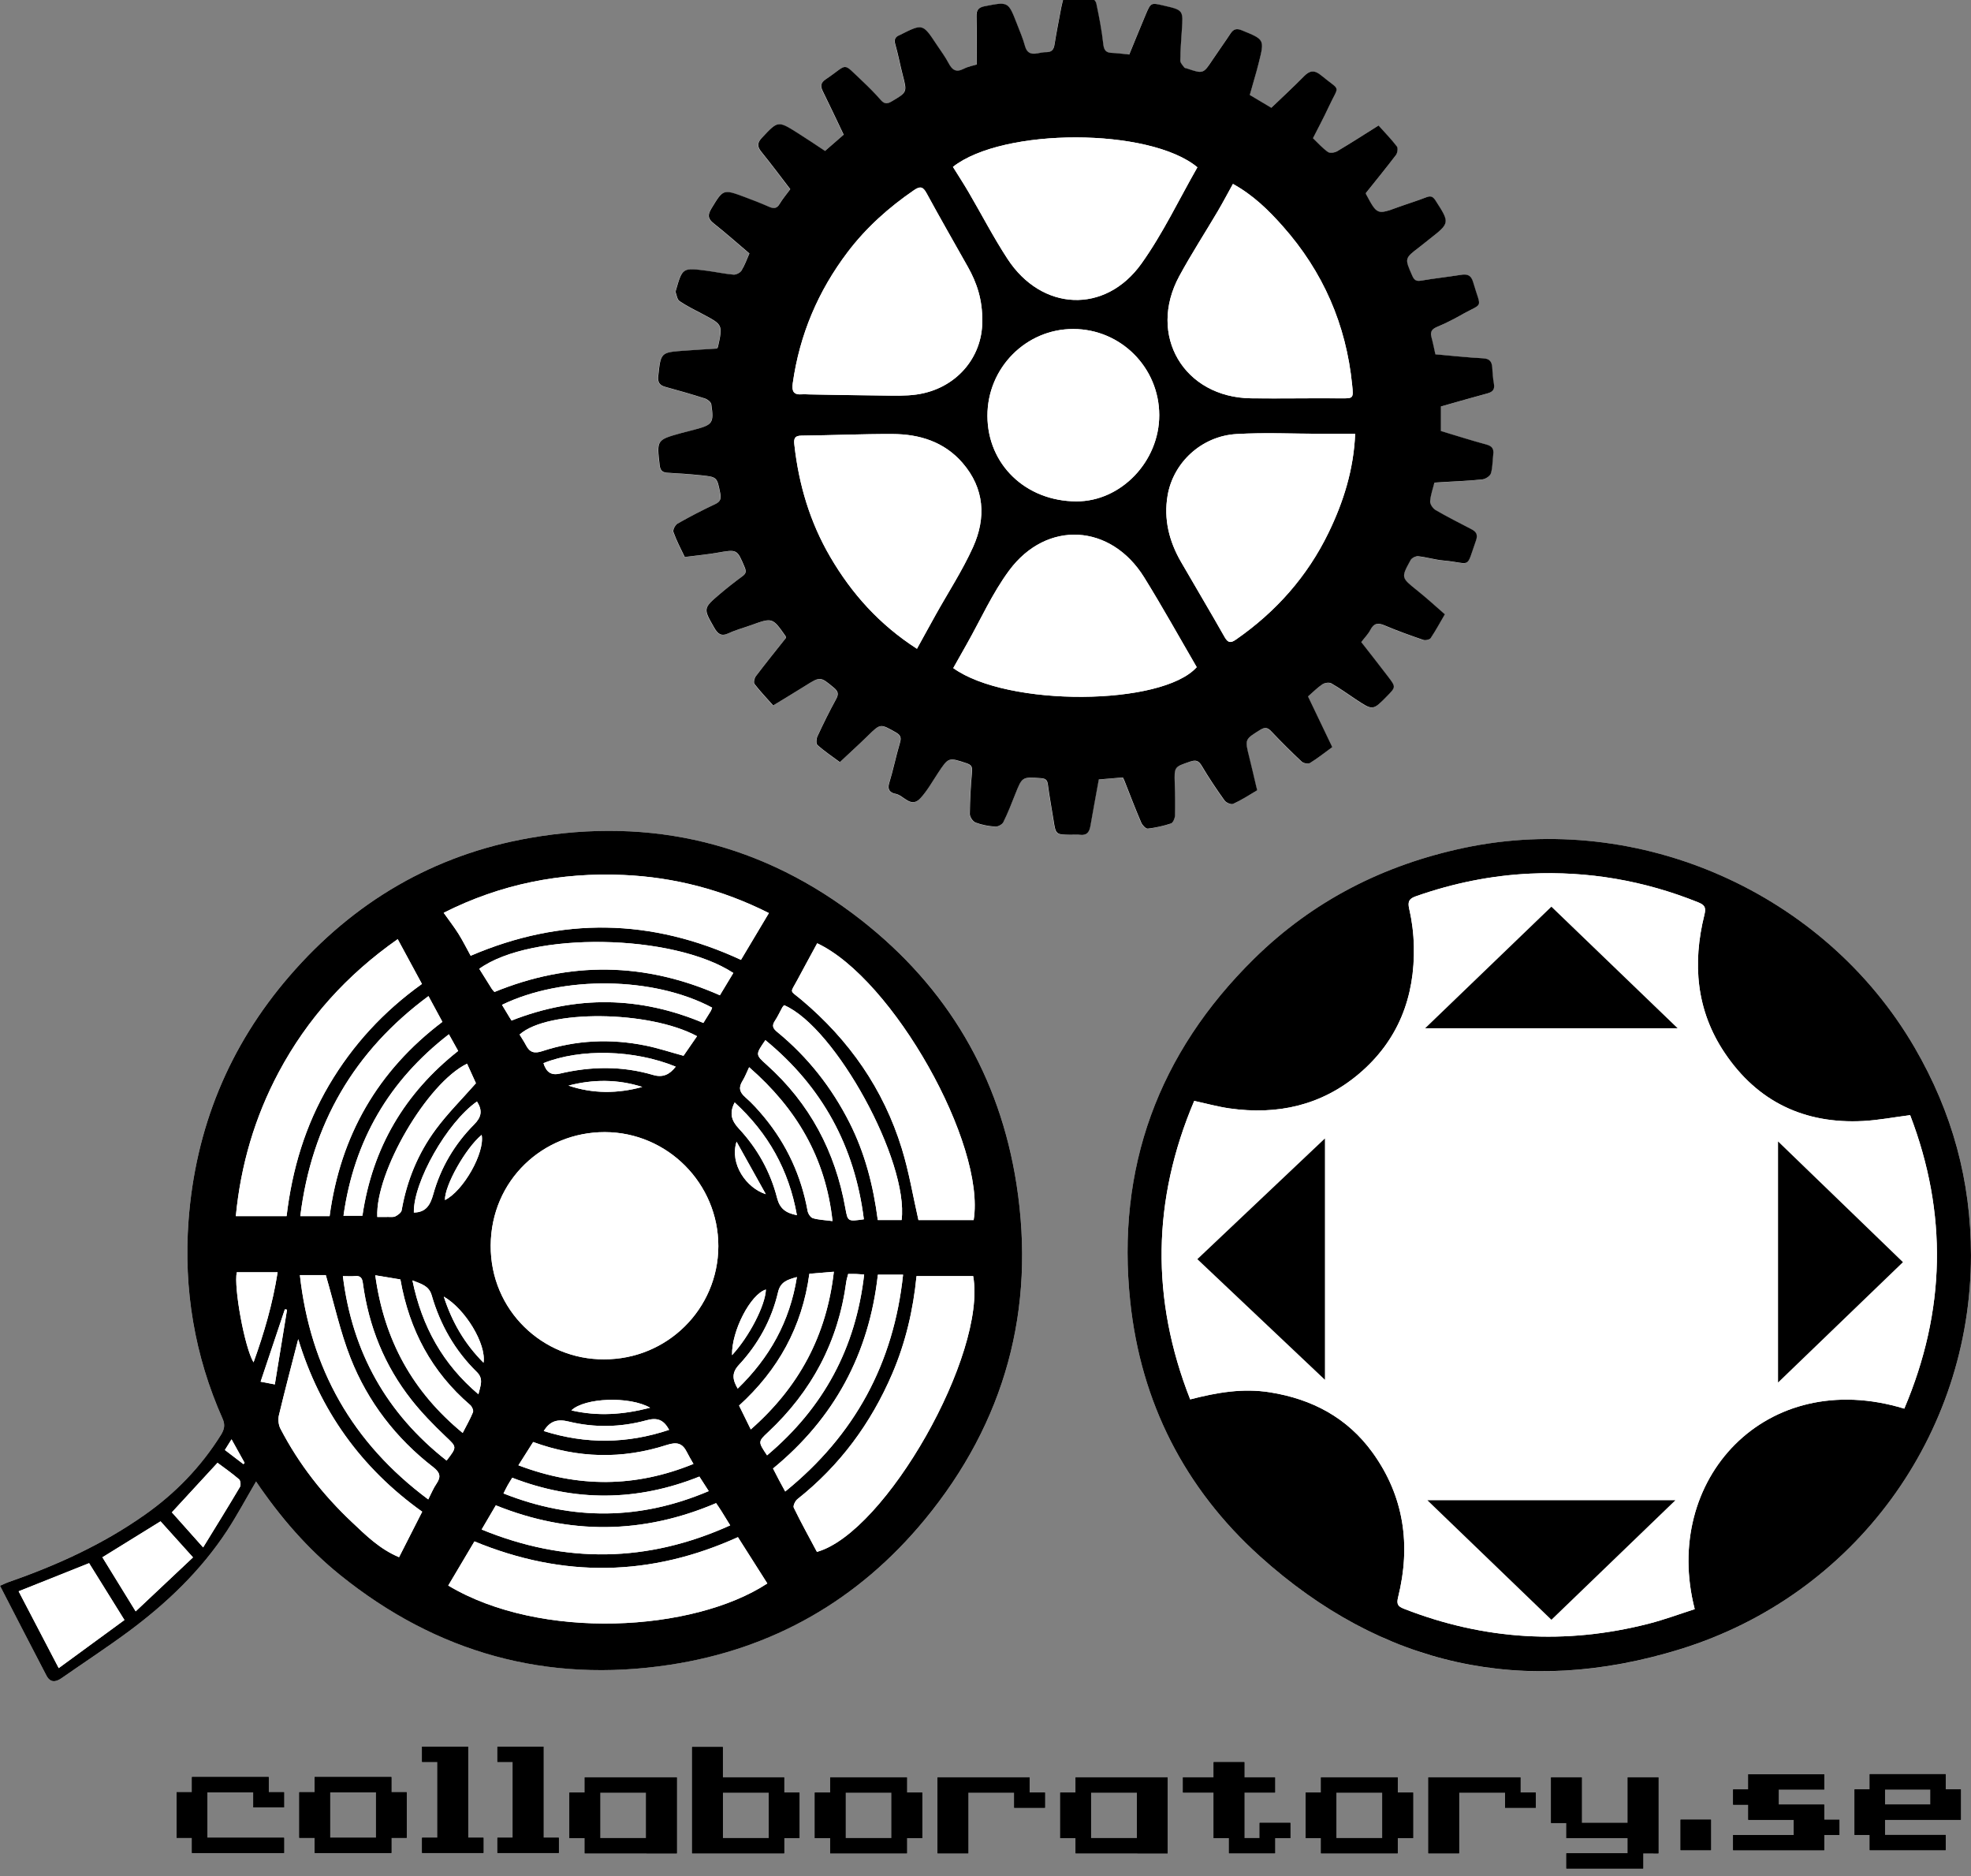 <?xml version="1.0" encoding="utf-8"?>
<!-- Generator: Adobe Illustrator 16.0.0, SVG Export Plug-In . SVG Version: 6.00 Build 0)  -->
<!DOCTYPE svg PUBLIC "-//W3C//DTD SVG 1.1//EN" "http://www.w3.org/Graphics/SVG/1.1/DTD/svg11.dtd">
<svg version="1.1" id="Layer_1" xmlns="http://www.w3.org/2000/svg" xmlns:xlink="http://www.w3.org/1999/xlink" x="0px" y="0px"
	 width="101.1px" height="96.215px" viewBox="0 0 101.1 96.215" enable-background="new 0 0 101.1 96.215" xml:space="preserve">
<rect x="0" y="0" width="101.1" height="96.215" fill="#808080" stroke="none"/>
<g>
	<g>
		<path fill="#FFFFFF" d="M13.135,75.975c1.225,1.81,2.62,3.434,4.312,4.795c4.966,3.998,10.604,5.562,16.902,4.606
			c5.296-0.806,9.686-3.326,13.079-7.438c4.13-5.004,5.708-10.804,4.712-17.211c-0.86-5.533-3.543-10.084-7.962-13.542
			c-5.025-3.935-10.747-5.306-17.005-4.212c-4.931,0.863-9.039,3.279-12.319,7.074c-3.123,3.61-4.834,7.82-5.184,12.562
			c-0.259,3.516,0.308,6.918,1.75,10.151c0.145,0.322,0.081,0.558-0.088,0.826c-1.022,1.64-2.34,3-3.916,4.106
			c-2.137,1.5-4.486,2.574-6.944,3.429C0.315,81.175,0.167,81.251,0,81.323c0.81,1.565,1.59,3.084,2.376,4.598
			c0.193,0.375,0.471,0.354,0.778,0.142c1.137-0.789,2.295-1.549,3.406-2.371c1.974-1.459,3.738-3.135,5.09-5.203
			C12.174,77.688,12.626,76.839,13.135,75.975z M70.061,9.899c0.507-0.637,1.032-1.281,1.534-1.945
			c0.077-0.104,0.112-0.349,0.046-0.436c-0.282-0.37-0.611-0.705-0.941-1.074c-0.733,0.459-1.42,0.902-2.121,1.318
			c-0.128,0.075-0.372,0.112-0.475,0.04c-0.276-0.197-0.508-0.46-0.767-0.706c0.28-0.557,0.562-1.081,0.812-1.618
			c0.542-1.165,0.638-0.756-0.394-1.606c-0.326-0.271-0.573-0.268-0.875,0.04C66.334,4.471,65.759,5,65.201,5.536
			c-0.386-0.229-0.733-0.437-1.104-0.656c0.082-0.287,0.159-0.556,0.234-0.824c0.075-0.272,0.152-0.543,0.223-0.816
			c0.305-1.21,0.3-1.2-0.865-1.677c-0.278-0.114-0.434-0.06-0.587,0.174c-0.294,0.447-0.607,0.879-0.904,1.325
			c-0.491,0.739-0.487,0.741-1.331,0.456c-0.046-0.015-0.108-0.017-0.131-0.048c-0.078-0.111-0.204-0.232-0.203-0.348
			c0.005-0.519,0.042-1.038,0.077-1.556c0.072-1.04,0.075-1.04-0.939-1.274c-0.648-0.15-0.652-0.152-0.919,0.481
			c-0.284,0.677-0.561,1.357-0.837,2.031c-0.329-0.032-0.608-0.072-0.892-0.083c-0.308-0.011-0.406-0.136-0.441-0.456
			c-0.076-0.7-0.216-1.395-0.358-2.086c-0.023-0.121-0.188-0.293-0.302-0.302c-0.451-0.034-0.907-0.014-1.368-0.014
			c-0.05,0.203-0.097,0.369-0.128,0.537c-0.119,0.63-0.244,1.26-0.345,1.894c-0.042,0.263-0.146,0.392-0.421,0.389
			c-0.156-0.001-0.312,0.036-0.468,0.063c-0.319,0.058-0.527-0.018-0.625-0.375c-0.105-0.392-0.269-0.769-0.417-1.149
			c-0.446-1.145-0.445-1.128-1.65-0.895c-0.348,0.067-0.429,0.211-0.42,0.532c0.02,0.8,0.006,1.6,0.006,2.459
			C49.91,3.374,49.643,3.42,49.412,3.54c-0.387,0.198-0.583,0.055-0.764-0.29c-0.175-0.333-0.404-0.637-0.612-0.951
			c-0.719-1.084-0.719-1.084-1.863-0.509c-0.014,0.007-0.027,0.015-0.042,0.021c-0.229,0.09-0.29,0.225-0.216,0.479
			c0.148,0.511,0.243,1.039,0.377,1.555c0.234,0.904,0.233,0.891-0.586,1.375c-0.246,0.145-0.376,0.103-0.552-0.097
			c-0.289-0.331-0.601-0.646-0.922-0.947c-1.089-1.019-0.693-0.897-1.883-0.103c-0.276,0.186-0.283,0.356-0.149,0.624
			c0.362,0.729,0.708,1.468,1.066,2.219c-0.32,0.275-0.638,0.551-0.959,0.831c-0.48-0.315-0.937-0.623-1.399-0.917
			c-1.021-0.644-1.015-0.633-1.833,0.236c-0.242,0.257-0.259,0.448-0.034,0.724c0.513,0.63,0.996,1.283,1.484,1.918
			c-0.198,0.271-0.396,0.5-0.546,0.755c-0.146,0.243-0.305,0.254-0.541,0.149c-0.416-0.183-0.84-0.35-1.267-0.507
			c-1.102-0.407-1.089-0.395-1.698,0.609c-0.194,0.32-0.176,0.51,0.122,0.745c0.625,0.495,1.222,1.025,1.835,1.545
			c-0.141,0.314-0.243,0.616-0.407,0.878c-0.071,0.115-0.275,0.221-0.411,0.209c-0.467-0.04-0.929-0.143-1.396-0.203
			c-1.225-0.156-1.226-0.151-1.564,1.029c-0.004,0.015-0.021,0.033-0.018,0.043c0.065,0.167,0.086,0.404,0.208,0.487
			c0.376,0.254,0.79,0.455,1.193,0.668c1.03,0.545,1.031,0.543,0.78,1.688c-0.006,0.027-0.034,0.049-0.059,0.08
			c-0.559,0.036-1.122,0.067-1.687,0.109c-1.196,0.089-1.188,0.092-1.316,1.305c-0.031,0.304,0.061,0.466,0.356,0.547
			c0.682,0.186,1.361,0.379,2.034,0.595c0.133,0.042,0.313,0.184,0.331,0.301c0.142,0.96,0.068,1.055-0.863,1.3
			c-0.227,0.06-0.455,0.114-0.683,0.177c-1.265,0.352-1.253,0.351-1.102,1.649c0.033,0.289,0.155,0.371,0.416,0.385
			c0.563,0.031,1.129,0.07,1.69,0.127c0.846,0.085,0.837,0.095,1.003,0.936c0.054,0.265,0.008,0.42-0.266,0.548
			c-0.654,0.306-1.297,0.642-1.926,0.998c-0.12,0.068-0.251,0.319-0.212,0.427c0.155,0.438,0.375,0.854,0.576,1.275
			c0.009,0.016,0.09-0.001,0.137-0.007c0.515-0.066,1.03-0.115,1.541-0.204c1.023-0.179,1.012-0.183,1.406,0.759
			c0.098,0.231,0.043,0.329-0.137,0.461c-0.394,0.288-0.776,0.589-1.147,0.905c-0.859,0.734-0.847,0.734-0.283,1.719
			c0.183,0.318,0.357,0.466,0.738,0.287c0.366-0.173,0.769-0.275,1.15-0.414c1.101-0.397,1.101-0.398,1.774,0.563
			c0.016,0.021,0.01,0.058,0.015,0.093c-0.516,0.65-1.039,1.298-1.542,1.962c-0.075,0.099-0.126,0.324-0.069,0.398
			c0.293,0.379,0.626,0.728,0.957,1.1c0.581-0.354,1.106-0.667,1.623-0.992c0.803-0.505,0.791-0.499,1.496,0.086
			c0.229,0.19,0.246,0.337,0.105,0.593c-0.339,0.62-0.652,1.256-0.953,1.897c-0.06,0.127-0.073,0.381,0.003,0.448
			c0.357,0.313,0.755,0.582,1.147,0.875c0.511-0.479,0.978-0.902,1.427-1.342c0.66-0.646,0.646-0.636,1.443-0.185
			c0.269,0.151,0.289,0.287,0.206,0.562c-0.203,0.676-0.338,1.371-0.546,2.045c-0.107,0.352,0.068,0.496,0.326,0.543
			c0.429,0.08,0.787,0.765,1.277,0.228c0.347-0.379,0.604-0.841,0.89-1.272c0.552-0.836,0.546-0.828,1.479-0.52
			c0.24,0.08,0.303,0.178,0.278,0.436c-0.065,0.72-0.107,1.443-0.114,2.166c-0.002,0.15,0.157,0.385,0.298,0.438
			c0.316,0.121,0.667,0.185,1.008,0.208c0.136,0.011,0.354-0.105,0.412-0.225c0.229-0.463,0.418-0.946,0.607-1.426
			c0.361-0.91,0.356-0.904,1.323-0.832c0.229,0.017,0.327,0.08,0.356,0.323c0.078,0.606,0.194,1.207,0.288,1.812
			c0.115,0.752,0.112,0.754,0.852,0.767c0.173,0.004,0.348-0.015,0.519,0.005c0.349,0.039,0.471-0.148,0.522-0.451
			c0.135-0.787,0.281-1.572,0.431-2.39c0.412-0.035,0.814-0.069,1.232-0.104c0.032,0.065,0.062,0.119,0.086,0.174
			c0.284,0.716,0.56,1.436,0.861,2.144c0.057,0.131,0.231,0.315,0.334,0.306c0.401-0.047,0.807-0.136,1.19-0.264
			c0.104-0.035,0.2-0.263,0.205-0.404c0.019-0.551,0.005-1.103-0.013-1.652c-0.025-0.854-0.025-0.84,0.789-1.117
			c0.294-0.1,0.438-0.053,0.599,0.219c0.359,0.607,0.755,1.196,1.165,1.771c0.081,0.113,0.339,0.225,0.441,0.178
			c0.424-0.195,0.82-0.449,1.223-0.691c0.021-0.012-0.017-0.117-0.03-0.179c-0.122-0.519-0.24-1.037-0.371-1.553
			c-0.225-0.896-0.218-0.882,0.563-1.371c0.265-0.166,0.396-0.114,0.591,0.091c0.498,0.525,1.012,1.038,1.54,1.533
			c0.091,0.085,0.33,0.133,0.425,0.074c0.387-0.235,0.741-0.521,1.146-0.814c-0.423-0.883-0.833-1.738-1.244-2.599
			c0.257-0.222,0.479-0.451,0.738-0.623c0.116-0.078,0.348-0.111,0.459-0.047c0.437,0.249,0.843,0.546,1.263,0.824
			c0.866,0.572,0.866,0.571,1.588-0.164c0.459-0.469,0.466-0.474,0.064-1c-0.453-0.598-0.92-1.186-1.382-1.778
			c0.176-0.23,0.356-0.415,0.472-0.634c0.18-0.344,0.392-0.364,0.728-0.222c0.648,0.274,1.313,0.513,1.98,0.742
			c0.106,0.037,0.323-0.008,0.379-0.089c0.261-0.385,0.48-0.797,0.729-1.223c-0.498-0.431-0.948-0.846-1.427-1.228
			c-0.813-0.652-0.829-0.648-0.33-1.552c0.061-0.108,0.263-0.21,0.386-0.197c0.438,0.047,0.862,0.178,1.298,0.218
			c1.468,0.132,1.134,0.491,1.669-1.022c0.113-0.325,0.001-0.461-0.252-0.592c-0.61-0.318-1.229-0.628-1.823-0.974
			c-0.139-0.081-0.286-0.299-0.277-0.444c0.021-0.318,0.138-0.631,0.218-0.962c0.175-0.011,0.329-0.021,0.484-0.03
			c0.658-0.041,1.32-0.063,1.978-0.135c0.16-0.018,0.396-0.172,0.438-0.311c0.093-0.31,0.079-0.651,0.12-0.978
			c0.035-0.281-0.063-0.422-0.354-0.5c-0.781-0.211-1.555-0.458-2.333-0.692c0-0.427,0-0.845,0-1.258
			c0.812-0.229,1.597-0.458,2.385-0.669c0.279-0.075,0.391-0.212,0.334-0.508c-0.053-0.277-0.063-0.562-0.086-0.843
			c-0.022-0.294-0.144-0.433-0.471-0.451c-0.813-0.043-1.626-0.133-2.444-0.205c-0.068-0.306-0.125-0.599-0.203-0.885
			c-0.07-0.259,0.017-0.399,0.261-0.506c0.402-0.176,0.804-0.364,1.185-0.582c1.27-0.728,1.115-0.271,0.693-1.732
			c-0.104-0.361-0.303-0.421-0.626-0.37c-0.684,0.108-1.37,0.183-2.052,0.299c-0.258,0.044-0.354-0.043-0.451-0.268
			c-0.383-0.876-0.391-0.872,0.355-1.44c0.176-0.133,0.344-0.276,0.517-0.411c1.074-0.838,1.068-0.841,0.33-1.989
			c-0.144-0.222-0.263-0.254-0.495-0.162c-0.467,0.183-0.946,0.325-1.416,0.497c-1.087,0.396-1.086,0.399-1.649-0.649
			C70.066,9.96,70.067,9.942,70.061,9.899z M101.099,64.378c0-3.821-0.952-7.326-2.897-10.666
			c-4.626-7.938-14.095-12.125-23.086-10.233c-4.144,0.87-7.771,2.718-10.786,5.685c-4.919,4.84-7.082,10.736-6.354,17.598
			c0.548,5.156,2.785,9.563,6.641,13.041c6.265,5.654,13.556,7.256,21.574,4.772C95.153,81.798,101.098,73.566,101.099,64.378z"/>
		<path d="M13.135,75.975c-0.508,0.864-0.961,1.713-1.483,2.514c-1.352,2.066-3.116,3.744-5.09,5.203
			c-1.111,0.819-2.271,1.58-3.405,2.369c-0.31,0.215-0.585,0.235-0.779-0.14C1.59,84.407,0.809,82.891,0,81.323
			c0.167-0.072,0.314-0.146,0.472-0.201c2.458-0.854,4.81-1.929,6.944-3.431c1.575-1.104,2.894-2.467,3.916-4.104
			c0.168-0.271,0.23-0.506,0.088-0.826c-1.441-3.233-2.008-6.639-1.75-10.151c0.35-4.74,2.062-8.95,5.184-12.562
			c3.28-3.795,7.39-6.213,12.319-7.075c6.259-1.095,11.979,0.276,17.004,4.212c4.419,3.459,7.103,8.01,7.963,13.543
			c0.995,6.407-0.582,12.205-4.713,17.211c-3.394,4.112-7.781,6.635-13.078,7.438c-6.3,0.957-11.938-0.607-16.902-4.605
			C15.755,79.407,14.359,77.783,13.135,75.975z M30.983,69.71c3.235,0.011,5.854-2.582,5.863-5.801
			c0.007-3.209-2.609-5.845-5.822-5.851c-3.158-0.006-5.836,2.459-5.854,5.812C25.149,67.206,27.854,69.73,30.983,69.71z
			 M41.904,79.585c3.524-0.994,8.721-10.147,8.015-14.142c-0.958,0-1.924,0-2.906,0c-0.17,1.74-0.562,3.412-1.246,5.006
			c-1.09,2.543-2.686,4.705-4.862,6.431c-0.113,0.091-0.235,0.345-0.188,0.438C41.089,78.087,41.504,78.835,41.904,79.585z
			 M41.917,48.374c-0.344,0.637-0.683,1.248-1.008,1.866c-0.387,0.73-0.431,0.502,0.212,1.042c2.44,2.055,4.198,4.571,5.138,7.62
			c0.366,1.188,0.57,2.431,0.854,3.668c0.902,0,1.869,0,2.831,0C50.574,58.675,45.799,50.195,41.917,48.374z M24.336,79.048
			c-0.447,0.754-0.896,1.511-1.345,2.265c4.741,2.84,12.574,2.377,16.366-0.107c-0.499-0.785-0.998-1.57-1.508-2.375
			C33.383,80.852,28.914,80.936,24.336,79.048z M39.439,46.825c-2.363-1.191-4.843-1.838-7.451-1.953
			c-3.219-0.143-6.292,0.457-9.229,1.939c0.281,0.396,0.538,0.727,0.76,1.079c0.223,0.354,0.408,0.731,0.625,1.124
			c4.667-2,9.271-1.92,13.864,0.211C38.479,48.434,38.94,47.661,39.439,46.825z M20.4,48.163c-2.609,1.83-4.636,4.076-6.103,6.823
			c-1.229,2.304-1.948,4.759-2.201,7.381c0.906,0,1.749,0,2.604,0c0.284-2.396,0.956-4.645,2.173-6.715
			c1.217-2.069,2.812-3.793,4.769-5.192C21.23,49.695,20.838,48.973,20.4,48.163z M20.469,79.857
			c0.402-0.791,0.795-1.563,1.188-2.334c-3.157-2.254-5.254-5.219-6.359-8.848c-0.333,1.301-0.678,2.596-0.989,3.898
			c-0.052,0.215-0.023,0.496,0.076,0.689c0.94,1.812,2.187,3.399,3.669,4.797C18.769,78.738,19.475,79.441,20.469,79.857z
			 M16.907,62.366c0.556-4.134,2.468-7.451,5.785-9.962c-0.24-0.446-0.471-0.871-0.714-1.321c-3.816,2.823-5.992,6.565-6.574,11.283
			C15.917,62.366,16.384,62.366,16.907,62.366z M21.966,76.895c0.16-0.312,0.266-0.58,0.425-0.81
			c0.246-0.356,0.174-0.582-0.165-0.844c-1.916-1.48-3.357-3.353-4.243-5.593c-0.53-1.344-0.838-2.774-1.271-4.258
			c-0.33,0-0.804,0-1.329,0C15.916,70.18,18.072,73.991,21.966,76.895z M37.615,49.896c-3.113-2.026-10.36-2.137-13.031-0.215
			c0.214,0.344,0.43,0.688,0.646,1.031c0.032,0.053,0.078,0.094,0.134,0.158c3.869-1.584,7.717-1.531,11.562,0.168
			C37.151,50.665,37.376,50.292,37.615,49.896z M24.705,78.438c4.293,1.762,8.512,1.703,12.748-0.213
			c-0.177-0.285-0.312-0.513-0.454-0.736c-0.083-0.133-0.171-0.26-0.269-0.404c-3.753,1.604-7.521,1.635-11.299,0.113
			C25.183,77.622,24.954,78.011,24.705,78.438z M40.223,51.55c-0.03,0.033-0.068,0.064-0.091,0.104
			c-0.129,0.23-0.237,0.479-0.385,0.697c-0.17,0.256-0.097,0.396,0.129,0.578c1.562,1.281,2.786,2.84,3.698,4.641
			c0.793,1.566,1.224,3.24,1.451,4.996c0.421,0,0.822,0,1.222,0C46.62,59.552,42.851,52.673,40.223,51.55z M45.029,65.37
			c-0.45,4.063-2.24,7.364-5.377,9.938c0.109,0.213,0.208,0.408,0.312,0.604c0.099,0.187,0.201,0.369,0.313,0.576
			c3.571-2.894,5.561-6.568,6.045-11.119C45.861,65.37,45.459,65.37,45.029,65.37z M6.383,83.079
			c-0.635-1.022-1.229-1.978-1.812-2.916c-1.229,0.489-2.41,0.963-3.614,1.442c0.694,1.33,1.358,2.604,2.056,3.939
			C4.15,84.712,5.249,83.907,6.383,83.079z M26.591,75.145c3.065,1.162,6.003,1.143,8.979-0.071
			c-0.135-0.239-0.241-0.411-0.331-0.593c-0.229-0.463-0.505-0.551-1.037-0.379c-2.276,0.735-4.56,0.688-6.854-0.151
			C27.114,74.318,26.874,74.697,26.591,75.145z M35.753,53.139c-2.463-1.33-7.672-1.375-9.102-0.084
			c0.107,0.18,0.23,0.358,0.331,0.553c0.188,0.363,0.427,0.434,0.835,0.297c1.732-0.57,3.509-0.648,5.293-0.286
			c0.653,0.134,1.289,0.347,1.949,0.524C35.294,53.807,35.522,53.475,35.753,53.139z M19.249,65.4
			c0.458,3.343,1.924,5.978,4.482,8.086c0.191-0.375,0.387-0.711,0.529-1.065c0.036-0.092-0.053-0.289-0.144-0.366
			c-1.97-1.693-3.121-3.839-3.58-6.439C20.159,65.55,19.752,65.482,19.249,65.4z M38.511,73.305
			c2.474-2.175,3.887-4.804,4.261-8.084c-0.457,0.036-0.853,0.067-1.255,0.103c-0.372,2.733-1.61,4.946-3.606,6.759
			C38.107,72.484,38.293,72.861,38.511,73.305z M23.957,54.55c-2.048,0.99-4.71,5.56-4.604,7.859c0.186,0,0.371,0.004,0.558-0.001
			c0.125-0.004,0.271,0.021,0.372-0.032c0.129-0.065,0.3-0.188,0.32-0.31c0.265-1.521,0.841-2.92,1.753-4.151
			c0.608-0.822,1.344-1.554,2.057-2.363C24.29,55.283,24.128,54.93,23.957,54.55z M9.9,79.867c-0.602-0.667-1.146-1.271-1.666-1.85
			C7.22,78.645,6.24,79.25,5.252,79.861c0.559,0.906,1.11,1.808,1.706,2.773C7.963,81.689,8.912,80.798,9.9,79.867z M38.426,54.73
			c-0.133,0.279-0.215,0.504-0.339,0.701c-0.209,0.334-0.16,0.572,0.146,0.838c0.354,0.31,0.671,0.664,0.971,1.025
			c1.159,1.406,1.896,3.01,2.223,4.807c0.025,0.141,0.152,0.334,0.271,0.369c0.289,0.088,0.602,0.096,1.006,0.148
			C42.348,59.359,40.847,56.843,38.426,54.73z M18.59,62.346c0.514-3.496,2.173-6.289,4.911-8.449
			c-0.163-0.293-0.307-0.551-0.476-0.855c-3.074,2.381-4.866,5.447-5.406,9.307C17.965,62.346,18.256,62.346,18.59,62.346z
			 M36.528,51.675c-3.001-1.598-7.653-1.661-10.778-0.144c0.129,0.216,0.258,0.431,0.388,0.644c0.031,0.056,0.066,0.106,0.102,0.162
			c3.323-1.305,6.591-1.244,9.839,0.123c0.139-0.224,0.264-0.42,0.384-0.619C36.49,51.79,36.505,51.73,36.528,51.675z
			 M22.908,74.902c0.554-0.719,0.525-0.688-0.068-1.254c-0.612-0.582-1.209-1.194-1.731-1.856c-1.39-1.761-2.198-3.774-2.497-5.996
			c-0.031-0.239-0.112-0.379-0.383-0.354c-0.199,0.018-0.4,0.004-0.641,0.004C18.072,69.359,19.836,72.489,22.908,74.902z
			 M36.354,76.468c-0.17-0.264-0.319-0.493-0.48-0.743c-3.205,1.28-6.398,1.297-9.598,0.06c-0.095,0.153-0.171,0.271-0.238,0.392
			c-0.07,0.127-0.133,0.258-0.211,0.412C29.378,77.997,32.857,77.954,36.354,76.468z M44.31,62.529
			c-0.47-3.756-2.14-6.801-5.052-9.188c-0.513,0.744-0.513,0.742,0.068,1.265c2.208,1.979,3.519,4.453,4.035,7.356
			C43.486,62.646,43.481,62.646,44.31,62.529z M39.346,74.634c2.903-2.444,4.549-5.508,4.979-9.272
			c-0.177-0.012-0.298-0.023-0.419-0.027c-0.138-0.006-0.274-0.002-0.401-0.002c-0.041,0.168-0.082,0.286-0.098,0.409
			c-0.408,3.056-1.768,5.612-4.017,7.712C38.875,73.934,38.885,73.943,39.346,74.634z M8.816,77.557c0.49,0.551,1,1.12,1.604,1.797
			c0.656-1.069,1.282-2.078,1.888-3.101c0.056-0.094,0.03-0.326-0.046-0.392c-0.363-0.312-0.759-0.588-1.104-0.846
			C10.366,75.874,9.603,76.702,8.816,77.557z M14.24,65.247c-0.755,0-1.42,0-2.095,0c-0.164,0.75,0.396,3.846,0.859,4.619
			C13.542,68.372,13.985,66.876,14.24,65.247z M27.877,54.521c0.146,0.472,0.402,0.638,0.839,0.535
			c1.604-0.377,3.202-0.397,4.789,0.07c0.509,0.15,0.853-0.035,1.155-0.426C32.54,53.831,29.779,53.761,27.877,54.521z
			 M24.466,56.489c-1.54,1.071-3.27,4.133-3.237,5.692c0.612-0.008,0.84-0.375,0.995-0.934c0.381-1.371,1.095-2.576,2.098-3.584
			C24.696,57.288,24.761,56.956,24.466,56.489z M21.155,65.663c0.491,2.385,1.569,4.301,3.385,5.838
			c0.103-0.435,0.282-0.783-0.083-1.142c-1.125-1.102-1.88-2.432-2.315-3.938C22.001,65.939,21.616,65.846,21.155,65.663z
			 M37.684,56.536c-0.285,0.551-0.165,0.937,0.22,1.348c0.947,1.015,1.614,2.209,1.957,3.556c0.138,0.537,0.44,0.768,1.016,0.879
			C40.465,60.001,39.402,58.111,37.684,56.536z M37.84,71.212c1.629-1.582,2.67-3.424,3.035-5.722
			c-0.513,0.14-0.848,0.257-0.968,0.777c-0.33,1.418-1.022,2.67-2.012,3.734C37.519,70.411,37.574,70.757,37.84,71.212z
			 M34.321,73.327c-0.285-0.535-0.624-0.642-1.174-0.488c-1.307,0.356-2.649,0.386-3.967,0.063
			c-0.578-0.143-0.964-0.041-1.288,0.484C30.048,74.068,32.167,74.046,34.321,73.327z M22.823,61.542
			c0.946-0.465,2.059-2.437,1.883-3.342C23.883,58.878,22.802,60.796,22.823,61.542z M33.347,72.193
			c-1.051-0.604-3.361-0.518-4.039,0.136C30.661,72.643,31.974,72.55,33.347,72.193z M24.802,69.884
			c0.15-0.961-0.938-2.76-2.038-3.389C23.186,67.798,23.832,68.915,24.802,69.884z M37.55,69.497
			c0.896-0.972,1.708-2.565,1.736-3.365C38.507,66.361,37.517,68.251,37.55,69.497z M29.159,55.673
			c1.261,0.425,2.522,0.414,3.786,0.069C31.688,55.341,30.425,55.343,29.159,55.673z M14.097,70.997
			c0.214-1.31,0.42-2.57,0.626-3.832c-0.038-0.007-0.075-0.013-0.112-0.019c-0.411,1.228-0.822,2.455-1.243,3.711
			C13.615,70.904,13.811,70.941,14.097,70.997z M37.781,58.55c-0.369,1.15,0.517,2.382,1.5,2.69
			C38.781,60.346,38.281,59.447,37.781,58.55z M12.485,75.085c0.021-0.021,0.042-0.041,0.062-0.062
			c-0.215-0.389-0.431-0.774-0.671-1.209c-0.132,0.211-0.234,0.375-0.341,0.545C11.874,74.618,12.18,74.854,12.485,75.085z"/>
		<path d="M70.061,9.899c0.007,0.042,0.006,0.06,0.014,0.073c0.563,1.048,0.562,1.045,1.648,0.649
			c0.47-0.171,0.949-0.314,1.416-0.497c0.232-0.092,0.354-0.061,0.495,0.162c0.738,1.148,0.744,1.151-0.329,1.989
			c-0.174,0.135-0.342,0.278-0.518,0.411c-0.746,0.568-0.738,0.564-0.355,1.44c0.098,0.225,0.193,0.312,0.451,0.268
			c0.682-0.116,1.368-0.191,2.052-0.299c0.323-0.051,0.521,0.009,0.626,0.37c0.422,1.461,0.575,1.004-0.692,1.732
			c-0.382,0.218-0.781,0.406-1.186,0.582c-0.244,0.106-0.331,0.247-0.261,0.506c0.078,0.286,0.135,0.579,0.203,0.885
			c0.818,0.072,1.631,0.162,2.444,0.205c0.327,0.018,0.446,0.157,0.471,0.451c0.021,0.281,0.034,0.566,0.086,0.843
			c0.057,0.296-0.055,0.433-0.334,0.508c-0.788,0.211-1.57,0.439-2.384,0.669c0,0.413,0,0.831,0,1.258
			c0.777,0.234,1.551,0.481,2.333,0.692c0.288,0.078,0.389,0.219,0.354,0.5c-0.041,0.327-0.028,0.667-0.121,0.978
			c-0.042,0.139-0.274,0.293-0.438,0.311c-0.655,0.072-1.316,0.095-1.978,0.135c-0.155,0.009-0.312,0.019-0.483,0.03
			c-0.081,0.332-0.198,0.644-0.219,0.962c-0.009,0.146,0.141,0.364,0.278,0.444c0.595,0.346,1.212,0.656,1.822,0.974
			c0.253,0.131,0.365,0.267,0.252,0.592c-0.535,1.514-0.2,1.154-1.669,1.022c-0.436-0.04-0.86-0.171-1.297-0.218
			c-0.124-0.013-0.326,0.089-0.387,0.197c-0.499,0.904-0.483,0.899,0.33,1.552c0.479,0.382,0.93,0.796,1.427,1.228
			c-0.248,0.426-0.471,0.838-0.729,1.223c-0.057,0.082-0.271,0.126-0.38,0.089c-0.667-0.229-1.332-0.467-1.98-0.742
			c-0.336-0.142-0.548-0.122-0.728,0.222c-0.113,0.219-0.296,0.403-0.471,0.634c0.461,0.592,0.928,1.18,1.381,1.778
			c0.399,0.526,0.395,0.531-0.064,1c-0.722,0.734-0.722,0.735-1.588,0.162c-0.419-0.277-0.826-0.574-1.263-0.823
			c-0.111-0.064-0.342-0.031-0.459,0.047c-0.26,0.172-0.481,0.401-0.738,0.624c0.411,0.859,0.821,1.716,1.244,2.599
			c-0.404,0.294-0.761,0.579-1.146,0.815c-0.095,0.059-0.334,0.011-0.425-0.075c-0.527-0.495-1.042-1.007-1.54-1.533
			c-0.192-0.205-0.326-0.256-0.591-0.091c-0.781,0.49-0.788,0.474-0.562,1.371c0.13,0.516,0.248,1.035,0.37,1.553
			c0.016,0.061,0.051,0.167,0.03,0.18c-0.399,0.241-0.798,0.496-1.223,0.69c-0.104,0.047-0.36-0.063-0.441-0.179
			c-0.41-0.574-0.806-1.164-1.165-1.771c-0.161-0.272-0.304-0.317-0.599-0.219c-0.814,0.278-0.814,0.263-0.788,1.116
			c0.017,0.552,0.028,1.104,0.012,1.652c-0.005,0.143-0.102,0.37-0.205,0.405c-0.386,0.128-0.789,0.217-1.19,0.263
			c-0.103,0.012-0.277-0.174-0.334-0.305c-0.304-0.708-0.577-1.428-0.861-2.145c-0.021-0.056-0.054-0.107-0.085-0.174
			c-0.418,0.036-0.821,0.07-1.233,0.105c-0.147,0.818-0.296,1.604-0.431,2.389c-0.054,0.305-0.176,0.491-0.521,0.452
			c-0.172-0.021-0.347-0.001-0.52-0.005c-0.738-0.014-0.734-0.014-0.852-0.768c-0.094-0.604-0.21-1.205-0.288-1.811
			c-0.03-0.243-0.129-0.307-0.356-0.324c-0.966-0.07-0.962-0.076-1.323,0.832c-0.189,0.48-0.378,0.965-0.607,1.426
			c-0.06,0.119-0.275,0.236-0.412,0.226c-0.341-0.024-0.689-0.087-1.008-0.208c-0.141-0.053-0.299-0.287-0.298-0.438
			c0.007-0.724,0.048-1.447,0.114-2.168c0.023-0.257-0.038-0.354-0.278-0.435c-0.934-0.31-0.928-0.315-1.479,0.519
			c-0.286,0.433-0.543,0.895-0.89,1.273c-0.49,0.537-0.85-0.148-1.277-0.227c-0.257-0.047-0.435-0.192-0.326-0.543
			c0.208-0.674,0.344-1.371,0.546-2.045c0.083-0.274,0.062-0.41-0.205-0.562c-0.799-0.451-0.785-0.461-1.444,0.184
			c-0.449,0.44-0.917,0.863-1.427,1.342c-0.394-0.291-0.79-0.56-1.147-0.873c-0.077-0.067-0.062-0.321-0.002-0.449
			c0.3-0.643,0.612-1.277,0.952-1.898c0.14-0.255,0.124-0.4-0.105-0.592c-0.706-0.584-0.693-0.591-1.496-0.086
			c-0.517,0.325-1.042,0.638-1.622,0.992c-0.331-0.372-0.664-0.721-0.957-1.1c-0.058-0.074-0.007-0.299,0.068-0.398
			c0.503-0.664,1.026-1.312,1.542-1.962c-0.005-0.035,0.001-0.072-0.015-0.093c-0.675-0.961-0.675-0.96-1.774-0.563
			c-0.384,0.139-0.784,0.241-1.15,0.414c-0.38,0.179-0.557,0.031-0.738-0.287c-0.562-0.985-0.576-0.985,0.283-1.719
			c0.371-0.316,0.755-0.617,1.147-0.905c0.181-0.132,0.232-0.23,0.138-0.461c-0.396-0.942-0.384-0.938-1.407-0.759
			c-0.51,0.089-1.026,0.138-1.541,0.204c-0.047,0.006-0.128,0.023-0.136,0.007c-0.203-0.421-0.422-0.837-0.577-1.275
			c-0.039-0.108,0.093-0.359,0.212-0.427c0.629-0.356,1.271-0.692,1.927-0.998c0.272-0.128,0.317-0.283,0.265-0.548
			c-0.166-0.841-0.158-0.85-1.003-0.936c-0.562-0.057-1.127-0.096-1.69-0.127c-0.26-0.015-0.382-0.096-0.416-0.385
			c-0.151-1.298-0.163-1.297,1.102-1.649c0.228-0.063,0.456-0.117,0.684-0.177c0.932-0.246,1.004-0.34,0.862-1.3
			c-0.018-0.117-0.197-0.258-0.331-0.301c-0.673-0.215-1.354-0.409-2.033-0.595c-0.298-0.081-0.39-0.244-0.357-0.547
			c0.129-1.213,0.121-1.216,1.317-1.305c0.562-0.042,1.127-0.073,1.687-0.109c0.022-0.031,0.052-0.053,0.058-0.08
			c0.252-1.144,0.25-1.143-0.78-1.688c-0.403-0.213-0.816-0.414-1.192-0.668c-0.123-0.083-0.145-0.32-0.208-0.487
			c-0.005-0.01,0.012-0.028,0.018-0.043c0.339-1.181,0.34-1.185,1.564-1.029c0.467,0.06,0.929,0.163,1.396,0.203
			c0.134,0.012,0.339-0.094,0.41-0.209c0.164-0.263,0.268-0.564,0.407-0.878c-0.612-0.52-1.21-1.05-1.835-1.545
			c-0.298-0.235-0.315-0.425-0.122-0.745c0.609-1.004,0.6-1.016,1.698-0.609c0.427,0.157,0.851,0.324,1.267,0.507
			c0.237,0.104,0.396,0.094,0.541-0.149c0.151-0.255,0.348-0.484,0.547-0.755c-0.489-0.636-0.974-1.289-1.485-1.918
			c-0.225-0.276-0.208-0.467,0.034-0.724c0.818-0.869,0.812-0.88,1.833-0.236c0.464,0.293,0.919,0.601,1.399,0.917
			c0.322-0.28,0.641-0.556,0.958-0.833c-0.359-0.751-0.704-1.49-1.066-2.219c-0.134-0.268-0.127-0.438,0.149-0.624
			c1.188-0.794,0.794-0.916,1.883,0.103c0.321,0.301,0.633,0.616,0.923,0.947c0.175,0.199,0.306,0.242,0.551,0.097
			c0.819-0.483,0.822-0.47,0.586-1.375c-0.134-0.516-0.229-1.043-0.377-1.555c-0.074-0.254-0.012-0.389,0.216-0.479
			c0.016-0.006,0.028-0.014,0.042-0.021c1.146-0.575,1.146-0.575,1.863,0.509c0.208,0.314,0.438,0.619,0.612,0.951
			c0.182,0.344,0.377,0.488,0.764,0.29c0.229-0.119,0.498-0.166,0.674-0.222c0-0.859,0.013-1.66-0.006-2.459
			c-0.007-0.32,0.074-0.465,0.42-0.532c1.205-0.233,1.204-0.25,1.649,0.895c0.147,0.38,0.312,0.757,0.417,1.149
			c0.098,0.356,0.306,0.433,0.625,0.375c0.155-0.028,0.312-0.065,0.468-0.063c0.274,0.003,0.379-0.126,0.421-0.389
			c0.101-0.633,0.227-1.263,0.345-1.894c0.032-0.168,0.079-0.333,0.128-0.537c0.461,0,0.917-0.02,1.368,0.014
			c0.111,0.009,0.276,0.181,0.302,0.302c0.145,0.691,0.282,1.386,0.358,2.086c0.035,0.32,0.136,0.445,0.441,0.456
			c0.281,0.01,0.562,0.051,0.892,0.083c0.276-0.674,0.553-1.354,0.837-2.031c0.267-0.633,0.271-0.632,0.919-0.481
			c1.017,0.234,1.014,0.234,0.94,1.274c-0.036,0.518-0.073,1.037-0.078,1.556c-0.001,0.116,0.125,0.237,0.204,0.348
			c0.021,0.031,0.085,0.033,0.13,0.048c0.844,0.285,0.84,0.283,1.331-0.456c0.297-0.445,0.61-0.878,0.904-1.325
			c0.153-0.234,0.309-0.288,0.587-0.174c1.165,0.477,1.17,0.466,0.865,1.677c-0.067,0.273-0.146,0.544-0.223,0.816
			c-0.075,0.269-0.152,0.537-0.234,0.824c0.368,0.219,0.718,0.427,1.104,0.656c0.558-0.536,1.133-1.064,1.68-1.623
			c0.302-0.307,0.549-0.311,0.875-0.04c1.029,0.851,0.936,0.441,0.394,1.606c-0.25,0.538-0.529,1.061-0.812,1.618
			c0.259,0.246,0.488,0.509,0.767,0.706c0.103,0.072,0.347,0.035,0.475-0.04c0.702-0.416,1.388-0.858,2.121-1.318
			c0.331,0.37,0.659,0.705,0.941,1.074c0.066,0.087,0.031,0.332-0.046,0.436C71.094,8.619,70.567,9.264,70.061,9.899z
			 M50.384,16.484c0.017-1.106-0.275-1.975-0.737-2.795c-0.708-1.259-1.429-2.512-2.118-3.78c-0.183-0.336-0.326-0.374-0.645-0.157
			c-1.293,0.886-2.445,1.913-3.397,3.166c-1.521,2.004-2.472,4.242-2.823,6.737c-0.058,0.401,0.035,0.603,0.469,0.568
			c0.125-0.01,0.251,0.002,0.377,0.004c1.258,0.021,2.515,0.048,3.771,0.057c0.578,0.005,1.163,0.028,1.732-0.052
			C49.024,19.949,50.387,18.351,50.384,16.484z M63.242,9.432c-0.279,0.503-0.52,0.959-0.78,1.402
			c-0.653,1.108-1.355,2.19-1.97,3.321c-1.649,3.038,0.232,6.229,3.688,6.271c1.522,0.019,3.048-0.012,4.571,0.001
			c0.67,0.006,0.678,0.016,0.606-0.681c-0.309-3.102-1.495-5.821-3.562-8.148C65.067,10.777,64.284,10.006,63.242,9.432z
			 M48.88,8.558c0.278,0.448,0.552,0.868,0.805,1.3c0.666,1.139,1.273,2.315,1.994,3.418c1.752,2.687,5.008,2.846,6.868,0.245
			c1.104-1.546,1.93-3.295,2.872-4.942C58.974,6.544,51.45,6.535,48.88,8.558z M47.034,33.271c0.342-0.621,0.649-1.184,0.963-1.744
			c0.644-1.152,1.37-2.266,1.912-3.464c0.681-1.506,0.594-3.016-0.536-4.323c-0.938-1.083-2.207-1.477-3.59-1.482
			c-1.559-0.006-3.115,0.066-4.674,0.082c-0.384,0.004-0.395,0.198-0.361,0.482c0.228,2.036,0.801,3.961,1.838,5.736
			C43.688,30.445,45.11,32.033,47.034,33.271z M48.896,34.261c2.782,2.004,10.713,1.943,12.487-0.047
			c-0.896-1.54-1.76-3.093-2.693-4.601c-1.707-2.757-5.002-2.956-6.928-0.356c-0.862,1.165-1.464,2.522-2.183,3.792
			C49.351,33.455,49.122,33.861,48.896,34.261z M69.512,22.247c-0.614,0-1.162,0-1.711,0c-1.461-0.001-2.926-0.074-4.382,0.013
			c-1.782,0.106-3.237,1.454-3.528,3.15c-0.208,1.212,0.075,2.346,0.685,3.4c0.744,1.292,1.512,2.573,2.246,3.872
			c0.182,0.319,0.336,0.284,0.588,0.108c2.042-1.42,3.646-3.224,4.733-5.464C68.911,25.745,69.433,24.09,69.512,22.247z
			 M59.462,21.287c-0.005-2.438-1.969-4.407-4.402-4.415c-2.433-0.008-4.417,1.997-4.411,4.456c0.006,2.496,1.97,4.379,4.57,4.384
			C57.5,25.715,59.466,23.666,59.462,21.287z"/>
		<path d="M101.099,64.378c-0.001,9.188-5.945,17.422-14.909,20.195c-8.021,2.481-15.312,0.881-21.574-4.771
			c-3.854-3.479-6.093-7.885-6.641-13.043c-0.729-6.858,1.436-12.756,6.354-17.596c3.016-2.968,6.645-4.814,10.786-5.686
			c8.991-1.891,18.46,2.296,23.086,10.232C100.146,57.05,101.099,60.555,101.099,64.378z M97.678,72.239
			c2.133-5.021,2.225-10.031,0.3-15.05c-0.841,0.105-1.625,0.259-2.415,0.301c-3.004,0.156-5.411-0.987-7.093-3.487
			c-1.466-2.176-1.669-4.592-1.044-7.094c0.101-0.396-0.009-0.509-0.341-0.642c-2.759-1.106-5.622-1.601-8.589-1.464
			c-2.01,0.093-3.961,0.492-5.859,1.158c-0.343,0.121-0.445,0.256-0.354,0.647c0.144,0.623,0.226,1.271,0.239,1.911
			c0.059,2.611-0.807,4.857-2.829,6.562c-1.919,1.616-4.174,2.11-6.628,1.762c-0.6-0.086-1.188-0.25-1.809-0.385
			c-2.16,5.084-2.229,10.168-0.207,15.308c1.38-0.357,2.705-0.584,4.092-0.363c2.167,0.346,3.966,1.303,5.257,3.082
			c1.631,2.252,1.979,4.768,1.315,7.432c-0.088,0.354-0.004,0.469,0.301,0.586c4.104,1.604,8.294,1.857,12.56,0.764
			c0.799-0.205,1.575-0.494,2.355-0.744C85.219,75.88,90.567,70.07,97.678,72.239z"/>
		<path fill="#FFFFFF" d="M30.983,69.71c-3.129,0.021-5.834-2.504-5.813-5.84c0.021-3.353,2.697-5.815,5.854-5.812
			c3.213,0.006,5.829,2.642,5.822,5.851C36.839,67.128,34.219,69.721,30.983,69.71z"/>
		<path fill="#FFFFFF" d="M41.904,79.585c-0.399-0.75-0.814-1.498-1.189-2.267c-0.047-0.096,0.075-0.35,0.188-0.438
			c2.178-1.726,3.772-3.888,4.862-6.431c0.684-1.594,1.075-3.266,1.246-5.006c0.982,0,1.948,0,2.906,0
			C50.625,69.438,45.429,78.591,41.904,79.585z"/>
		<path fill="#FFFFFF" d="M41.917,48.374c3.882,1.821,8.656,10.303,8.023,14.196c-0.962,0-1.929,0-2.831,0
			c-0.282-1.237-0.485-2.479-0.854-3.668c-0.938-3.049-2.695-5.565-5.138-7.62c-0.643-0.54-0.599-0.312-0.212-1.042
			C41.236,49.622,41.573,49.009,41.917,48.374z"/>
		<path fill="#FFFFFF" d="M24.336,79.048c4.578,1.888,9.047,1.804,13.516-0.219c0.51,0.803,1.009,1.588,1.508,2.373
			c-3.792,2.485-11.625,2.948-16.366,0.108C23.439,80.559,23.888,79.802,24.336,79.048z"/>
		<path fill="#FFFFFF" d="M39.439,46.825c-0.499,0.836-0.96,1.608-1.433,2.399c-4.594-2.131-9.197-2.21-13.864-0.211
			c-0.217-0.393-0.403-0.77-0.625-1.124c-0.222-0.353-0.479-0.683-0.76-1.079c2.938-1.482,6.013-2.082,9.229-1.939
			C34.597,44.987,37.076,45.632,39.439,46.825z"/>
		<path fill="#FFFFFF" d="M20.4,48.163c0.438,0.812,0.83,1.532,1.243,2.297c-1.956,1.399-3.552,3.123-4.769,5.192
			c-1.217,2.07-1.89,4.314-2.173,6.715c-0.856,0-1.699,0-2.604,0c0.252-2.622,0.973-5.077,2.201-7.381
			C15.764,52.239,17.79,49.993,20.4,48.163z"/>
		<path fill="#FFFFFF" d="M20.469,79.857c-0.993-0.416-1.699-1.119-2.417-1.795c-1.483-1.396-2.729-2.983-3.669-4.797
			c-0.101-0.193-0.128-0.477-0.076-0.688c0.312-1.306,0.655-2.601,0.989-3.9c1.104,3.63,3.202,6.595,6.358,8.849
			C21.263,78.294,20.871,79.066,20.469,79.857z"/>
		<path fill="#FFFFFF" d="M16.907,62.366c-0.522,0-0.989,0-1.503,0c0.582-4.718,2.757-8.46,6.574-11.283
			c0.244,0.45,0.474,0.875,0.714,1.321C19.375,54.915,17.462,58.232,16.907,62.366z"/>
		<path fill="#FFFFFF" d="M21.966,76.895c-3.895-2.902-6.05-6.715-6.584-11.502c0.525,0,1,0,1.329,0
			c0.435,1.481,0.741,2.914,1.271,4.258c0.886,2.24,2.327,4.11,4.243,5.593c0.338,0.263,0.411,0.485,0.165,0.843
			C22.23,76.314,22.126,76.583,21.966,76.895z"/>
		<path fill="#FFFFFF" d="M37.615,49.896c-0.239,0.396-0.464,0.769-0.69,1.146c-3.845-1.699-7.691-1.754-11.562-0.17
			c-0.056-0.063-0.102-0.104-0.134-0.156c-0.218-0.344-0.433-0.688-0.646-1.032C27.254,47.761,34.501,47.87,37.615,49.896z"/>
		<path fill="#FFFFFF" d="M24.705,78.438c0.25-0.427,0.479-0.814,0.729-1.24c3.778,1.521,7.545,1.488,11.299-0.113
			c0.097,0.146,0.186,0.271,0.269,0.404c0.142,0.225,0.277,0.451,0.454,0.736C33.217,80.141,28.998,80.198,24.705,78.438z"/>
		<path fill="#FFFFFF" d="M40.223,51.55c2.627,1.123,6.396,8.002,6.024,11.019c-0.398,0-0.801,0-1.222,0
			c-0.229-1.756-0.658-3.43-1.451-4.995c-0.913-1.802-2.137-3.358-3.698-4.642c-0.227-0.185-0.299-0.322-0.129-0.578
			c0.146-0.22,0.256-0.465,0.385-0.697C40.155,51.615,40.193,51.585,40.223,51.55z"/>
		<path fill="#FFFFFF" d="M45.029,65.37c0.431,0,0.832,0,1.293,0c-0.484,4.551-2.474,8.228-6.045,11.119
			c-0.112-0.207-0.216-0.392-0.313-0.576c-0.104-0.195-0.2-0.392-0.312-0.604C42.789,72.734,44.579,69.434,45.029,65.37z"/>
		<path fill="#FFFFFF" d="M6.383,83.079c-1.134,0.828-2.232,1.633-3.372,2.467c-0.696-1.334-1.36-2.608-2.056-3.938
			c1.204-0.48,2.387-0.953,3.614-1.443C5.155,81.104,5.748,82.057,6.383,83.079z"/>
		<path fill="#FFFFFF" d="M26.591,75.145c0.283-0.446,0.521-0.826,0.757-1.194c2.294,0.839,4.576,0.89,6.854,0.151
			c0.531-0.172,0.811-0.084,1.038,0.379c0.089,0.182,0.195,0.354,0.33,0.593C32.594,76.286,29.656,76.307,26.591,75.145z"/>
		<path fill="#FFFFFF" d="M35.753,53.139c-0.23,0.336-0.459,0.668-0.692,1.004c-0.66-0.181-1.296-0.394-1.949-0.524
			c-1.785-0.362-3.561-0.284-5.293,0.286c-0.408,0.137-0.646,0.066-0.835-0.297c-0.101-0.191-0.222-0.373-0.331-0.553
			C28.081,51.764,33.291,51.809,35.753,53.139z"/>
		<path fill="#FFFFFF" d="M19.249,65.4c0.504,0.082,0.911,0.148,1.29,0.213c0.459,2.603,1.61,4.746,3.58,6.438
			c0.091,0.08,0.18,0.277,0.144,0.369c-0.144,0.354-0.338,0.689-0.529,1.064C21.172,71.378,19.707,68.743,19.249,65.4z"/>
		<path fill="#FFFFFF" d="M38.511,73.305c-0.219-0.441-0.403-0.82-0.602-1.224c1.997-1.812,3.235-4.024,3.606-6.761
			c0.402-0.032,0.798-0.063,1.255-0.104C42.397,68.503,40.984,71.13,38.511,73.305z"/>
		<path fill="#FFFFFF" d="M23.957,54.55c0.172,0.38,0.333,0.732,0.455,1.002c-0.713,0.812-1.447,1.541-2.057,2.363
			c-0.912,1.231-1.488,2.631-1.753,4.151c-0.021,0.121-0.191,0.242-0.32,0.31c-0.103,0.056-0.246,0.028-0.372,0.032
			c-0.188,0.005-0.373,0.001-0.558,0.001C19.246,60.109,21.908,55.54,23.957,54.55z"/>
		<path fill="#FFFFFF" d="M9.9,79.867c-0.988,0.931-1.938,1.822-2.94,2.769c-0.595-0.967-1.147-1.866-1.706-2.772
			c0.987-0.609,1.969-1.217,2.981-1.844C8.755,78.596,9.3,79.2,9.9,79.867z"/>
		<path fill="#FFFFFF" d="M38.426,54.73c2.422,2.111,3.923,4.629,4.275,7.892c-0.404-0.056-0.718-0.062-1.006-0.149
			c-0.118-0.035-0.245-0.229-0.271-0.369c-0.326-1.797-1.062-3.398-2.223-4.808c-0.3-0.36-0.616-0.717-0.971-1.024
			c-0.304-0.265-0.354-0.504-0.146-0.838C38.21,55.234,38.292,55.011,38.426,54.73z"/>
		<path fill="#FFFFFF" d="M18.59,62.346c-0.333,0-0.625,0-0.971,0c0.54-3.857,2.333-6.927,5.406-9.306
			c0.169,0.306,0.312,0.562,0.476,0.854C20.762,56.057,19.103,58.85,18.59,62.346z"/>
		<path fill="#FFFFFF" d="M36.528,51.675c-0.021,0.056-0.037,0.115-0.067,0.166c-0.121,0.199-0.246,0.396-0.384,0.619
			c-3.249-1.367-6.517-1.428-9.839-0.123c-0.034-0.056-0.068-0.106-0.102-0.162c-0.13-0.213-0.259-0.428-0.388-0.644
			C28.874,50.014,33.527,50.077,36.528,51.675z"/>
		<path fill="#FFFFFF" d="M22.908,74.902c-3.072-2.413-4.837-5.543-5.321-9.459c0.239,0,0.44,0.015,0.641-0.004
			c0.271-0.022,0.352,0.115,0.383,0.354c0.299,2.222,1.107,4.235,2.497,5.996c0.522,0.664,1.12,1.274,1.731,1.858
			C23.434,74.214,23.462,74.186,22.908,74.902z"/>
		<path fill="#FFFFFF" d="M36.354,76.468c-3.497,1.486-6.978,1.529-10.528,0.119c0.078-0.155,0.141-0.287,0.211-0.412
			c0.067-0.12,0.145-0.237,0.238-0.393c3.198,1.237,6.394,1.223,9.598-0.06C36.034,75.975,36.184,76.206,36.354,76.468z"/>
		<path fill="#FFFFFF" d="M44.31,62.529c-0.829,0.117-0.824,0.117-0.946-0.567c-0.519-2.903-1.828-5.377-4.035-7.356
			c-0.581-0.521-0.582-0.521-0.068-1.265C42.171,55.729,43.841,58.773,44.31,62.529z"/>
		<path fill="#FFFFFF" d="M39.346,74.634c-0.462-0.688-0.472-0.7,0.045-1.182c2.249-2.101,3.606-4.656,4.017-7.713
			c0.016-0.123,0.057-0.242,0.098-0.408c0.126,0,0.265-0.004,0.401,0c0.121,0.004,0.243,0.019,0.419,0.028
			C43.895,69.128,42.25,72.189,39.346,74.634z"/>
		<path fill="#FFFFFF" d="M8.816,77.557c0.787-0.854,1.551-1.683,2.341-2.539c0.345,0.258,0.739,0.534,1.104,0.847
			c0.076,0.062,0.102,0.298,0.046,0.392c-0.604,1.021-1.23,2.028-1.888,3.1C9.816,78.677,9.307,78.105,8.816,77.557z"/>
		<path fill="#FFFFFF" d="M14.24,65.247c-0.256,1.629-0.698,3.125-1.234,4.619c-0.463-0.773-1.023-3.869-0.859-4.619
			C12.82,65.247,13.486,65.247,14.24,65.247z"/>
		<path fill="#FFFFFF" d="M27.877,54.521c1.901-0.762,4.663-0.69,6.783,0.181c-0.304,0.394-0.646,0.577-1.155,0.428
			c-1.587-0.471-3.187-0.448-4.789-0.071C28.281,55.159,28.022,54.993,27.877,54.521z"/>
		<path fill="#FFFFFF" d="M24.466,56.489c0.296,0.467,0.229,0.799-0.146,1.178c-1.002,1.008-1.716,2.213-2.098,3.582
			c-0.155,0.56-0.383,0.928-0.995,0.935C21.198,60.622,22.927,57.562,24.466,56.489z"/>
		<path fill="#FFFFFF" d="M21.155,65.663c0.462,0.185,0.848,0.276,0.985,0.758c0.437,1.509,1.19,2.838,2.315,3.938
			c0.364,0.355,0.185,0.707,0.083,1.142C22.724,69.962,21.646,68.048,21.155,65.663z"/>
		<path fill="#FFFFFF" d="M37.684,56.536c1.718,1.575,2.781,3.465,3.191,5.78c-0.574-0.11-0.878-0.342-1.016-0.879
			c-0.343-1.346-1.01-2.541-1.957-3.557C37.519,57.473,37.399,57.087,37.684,56.536z"/>
		<path fill="#FFFFFF" d="M37.84,71.212c-0.266-0.455-0.32-0.801,0.057-1.209c0.987-1.063,1.682-2.315,2.012-3.733
			c0.121-0.521,0.457-0.64,0.968-0.777C40.51,67.788,39.47,69.63,37.84,71.212z"/>
		<path fill="#FFFFFF" d="M34.321,73.327c-2.153,0.719-4.272,0.741-6.429,0.062c0.324-0.524,0.709-0.625,1.288-0.484
			c1.316,0.32,2.66,0.294,3.967-0.064C33.697,72.688,34.035,72.792,34.321,73.327z"/>
		<path fill="#FFFFFF" d="M22.823,61.542c-0.021-0.744,1.061-2.662,1.883-3.342C24.881,59.105,23.77,61.077,22.823,61.542z"/>
		<path fill="#FFFFFF" d="M33.347,72.193c-1.373,0.355-2.688,0.447-4.039,0.136C29.986,71.677,32.297,71.591,33.347,72.193z"/>
		<path fill="#FFFFFF" d="M24.802,69.884c-0.971-0.969-1.616-2.086-2.038-3.389C23.863,67.126,24.952,68.923,24.802,69.884z"/>
		<path fill="#FFFFFF" d="M37.55,69.497c-0.032-1.246,0.957-3.136,1.736-3.365C39.259,66.93,38.445,68.525,37.55,69.497z"/>
		<path fill="#FFFFFF" d="M29.159,55.673c1.266-0.33,2.528-0.332,3.786,0.069C31.682,56.087,30.42,56.098,29.159,55.673z"/>
		<path fill="#FFFFFF" d="M14.097,70.997c-0.286-0.056-0.482-0.093-0.729-0.14c0.421-1.256,0.832-2.483,1.243-3.711
			c0.037,0.006,0.075,0.012,0.112,0.019C14.517,68.425,14.311,69.688,14.097,70.997z"/>
		<path fill="#FFFFFF" d="M37.781,58.55c0.5,0.896,1,1.796,1.5,2.69C38.298,60.932,37.412,59.702,37.781,58.55z"/>
		<path fill="#FFFFFF" d="M12.485,75.085c-0.306-0.231-0.611-0.468-0.949-0.726c0.105-0.17,0.209-0.334,0.341-0.547
			c0.24,0.435,0.456,0.82,0.671,1.209C12.527,75.044,12.506,75.064,12.485,75.085z"/>
		<path fill="#FFFFFF" d="M50.384,16.484c0.004,1.866-1.359,3.464-3.372,3.747c-0.569,0.08-1.154,0.057-1.732,0.052
			c-1.257-0.009-2.514-0.037-3.771-0.057c-0.126-0.002-0.252-0.014-0.377-0.004c-0.434,0.035-0.524-0.167-0.469-0.568
			c0.353-2.495,1.301-4.733,2.823-6.737c0.952-1.253,2.104-2.28,3.397-3.166c0.317-0.217,0.462-0.179,0.645,0.157
			c0.689,1.269,1.41,2.521,2.118,3.78C50.108,14.51,50.4,15.378,50.384,16.484z"/>
		<path fill="#FFFFFF" d="M63.242,9.432c1.042,0.575,1.824,1.346,2.554,2.167c2.067,2.327,3.256,5.046,3.562,8.148
			c0.069,0.696,0.062,0.687-0.606,0.681c-1.523-0.014-3.049,0.017-4.571-0.001c-3.454-0.042-5.338-3.232-3.688-6.271
			c0.612-1.13,1.314-2.212,1.97-3.321C62.724,10.391,62.963,9.936,63.242,9.432z"/>
		<path fill="#FFFFFF" d="M48.88,8.558c2.569-2.023,10.094-2.013,12.539,0.021c-0.942,1.647-1.768,3.396-2.872,4.942
			c-1.86,2.601-5.116,2.441-6.868-0.245c-0.721-1.103-1.328-2.279-1.994-3.418C49.432,9.425,49.158,9.005,48.88,8.558z"/>
		<path fill="#FFFFFF" d="M47.034,33.271c-1.925-1.238-3.347-2.826-4.449-4.713c-1.038-1.774-1.611-3.7-1.838-5.736
			c-0.032-0.284-0.021-0.478,0.361-0.482c1.559-0.016,3.116-0.088,4.674-0.082c1.384,0.005,2.653,0.399,3.59,1.482
			c1.13,1.307,1.217,2.817,0.536,4.323c-0.542,1.198-1.271,2.312-1.912,3.464C47.685,32.087,47.376,32.65,47.034,33.271z"/>
		<path fill="#FFFFFF" d="M48.896,34.261c0.227-0.4,0.455-0.807,0.685-1.213c0.719-1.27,1.319-2.627,2.183-3.792
			c1.925-2.6,5.221-2.401,6.928,0.356c0.936,1.508,1.797,3.062,2.693,4.601C59.609,36.204,51.678,36.266,48.896,34.261z"/>
		<path fill="#FFFFFF" d="M69.512,22.247c-0.079,1.844-0.602,3.498-1.369,5.078c-1.09,2.24-2.691,4.043-4.733,5.464
			c-0.252,0.176-0.406,0.211-0.588-0.108c-0.734-1.298-1.502-2.579-2.246-3.872c-0.607-1.054-0.893-2.188-0.685-3.4
			c0.291-1.696,1.746-3.044,3.528-3.15c1.456-0.086,2.921-0.014,4.382-0.013C68.35,22.248,68.897,22.247,69.512,22.247z"/>
		<path fill="#FFFFFF" d="M59.462,21.287c0.004,2.379-1.962,4.429-4.243,4.425c-2.602-0.005-4.564-1.889-4.57-4.384
			c-0.005-2.459,1.979-4.464,4.411-4.456C57.493,16.879,59.457,18.85,59.462,21.287z"/>
		<path fill="#FFFFFF" d="M97.678,72.239c-7.11-2.169-12.46,3.643-10.748,10.282c-0.78,0.25-1.559,0.539-2.355,0.744
			c-4.266,1.096-8.453,0.842-12.56-0.764c-0.305-0.117-0.389-0.23-0.301-0.586c0.662-2.664,0.313-5.18-1.315-7.432
			c-1.291-1.779-3.09-2.736-5.257-3.082c-1.387-0.221-2.712,0.006-4.092,0.363c-2.021-5.14-1.953-10.224,0.207-15.308
			c0.621,0.135,1.209,0.299,1.809,0.385c2.454,0.351,4.709-0.146,6.628-1.762c2.022-1.705,2.888-3.951,2.829-6.562
			c-0.016-0.641-0.098-1.288-0.239-1.911c-0.092-0.394,0.013-0.526,0.354-0.647c1.898-0.666,3.852-1.065,5.859-1.158
			c2.967-0.137,5.83,0.355,8.589,1.464c0.332,0.133,0.439,0.245,0.341,0.642c-0.625,2.502-0.422,4.918,1.044,7.094
			c1.682,2.5,4.089,3.646,7.093,3.487c0.79-0.042,1.574-0.192,2.415-0.301C99.902,62.208,99.811,67.221,97.678,72.239z
			 M73.102,52.732c4.354,0,8.601,0,12.946,0c-2.203-2.123-4.335-4.174-6.474-6.233C77.411,48.583,75.295,50.62,73.102,52.732z
			 M67.959,70.757c0-4.164,0-8.224,0-12.368c-2.214,2.094-4.366,4.129-6.541,6.187C63.604,66.641,65.745,68.665,67.959,70.757z
			 M97.608,64.727c-2.14-2.064-4.249-4.105-6.404-6.189c0,4.148,0,8.193,0,12.359C93.384,68.794,95.481,66.773,97.608,64.727z
			 M85.935,76.938c-4.277,0-8.438,0-12.72,0c2.174,2.092,4.26,4.104,6.36,6.127C81.699,81.018,83.777,79.016,85.935,76.938z"/>
		<path d="M73.102,52.732c2.192-2.112,4.311-4.149,6.475-6.233c2.139,2.061,4.271,4.11,6.474,6.233
			C81.701,52.732,77.457,52.732,73.102,52.732z"/>
		<path d="M67.959,70.757c-2.214-2.092-4.354-4.116-6.541-6.184c2.175-2.058,4.327-4.093,6.541-6.188
			C67.959,62.534,67.959,66.593,67.959,70.757z"/>
		<path d="M97.608,64.727c-2.127,2.049-4.226,4.067-6.404,6.17c0-4.166,0-8.211,0-12.359C93.359,60.62,95.47,62.661,97.608,64.727z"
			/>
		<path d="M85.935,76.938c-2.157,2.078-4.234,4.08-6.357,6.127c-2.103-2.023-4.188-4.035-6.36-6.127
			C77.495,76.938,81.656,76.938,85.935,76.938z"/>
	</g>
</g>
<g>
	<g>
		<path id="SVGID_1_" d="M93.571,94.104v0.777h-4.672v-0.777h3.114v-0.779h-2.336v-0.778h-0.778v-0.778h0.778v-0.778h3.894v0.778
			h-2.336v0.778h2.336v0.778h0.778v0.779H93.571L93.571,94.104z M96.685,93.323v0.778H99.8v0.778h-3.894v-0.778h-0.778v-2.336h0.778
			v-0.779H99.8v0.779h0.778v1.558H96.685L96.685,93.323z M99.021,91.768h-2.336v0.777h2.336V91.768L99.021,91.768z"/>
	</g>
	<g>
		<defs>
			<path id="SVGID_2_" d="M93.571,94.104v0.777h-4.672v-0.777h3.114v-0.779h-2.336v-0.778h-0.778v-0.778h0.778v-0.778h3.894v0.778
				h-2.336v0.778h2.336v0.778h0.778v0.779H93.571L93.571,94.104z M96.685,93.323v0.778H99.8v0.778h-3.894v-0.778h-0.778v-2.336
				h0.778v-0.779H99.8v0.779h0.778v1.558H96.685L96.685,93.323z M99.021,91.768h-2.336v0.777h2.336V91.768L99.021,91.768z"/>
		</defs>
		<use xlink:href="#SVGID_2_"  overflow="visible"/>
		<clipPath id="SVGID_4_">
			<use xlink:href="#SVGID_2_"  overflow="visible"/>
		</clipPath>
		<g clip-path="url(#SVGID_4_)">
		</g>
	</g>
</g>
<g>
	<g>
		<polygon id="SVGID_3_" points="86.203,94.879 87.76,94.879 87.76,93.32 86.203,93.32 		"/>
	</g>
	<g>
		<defs>
			<rect id="SVGID_6_" x="86.203" y="93.32" width="1.557" height="1.559"/>
		</defs>
		<use xlink:href="#SVGID_6_"  overflow="visible"/>
		<clipPath id="SVGID_8_">
			<use xlink:href="#SVGID_6_"  overflow="visible"/>
		</clipPath>
		<g clip-path="url(#SVGID_8_)">
		</g>
	</g>
</g>
<g>
	<g>
		<polygon id="SVGID_5_" points="25.515,89.574 25.515,90.354 26.302,90.354 26.302,94.246 25.515,94.246 25.515,95.023 
			28.662,95.023 28.662,94.246 27.876,94.246 27.876,89.574 		"/>
	</g>
	<g>
		<defs>
			<polygon id="SVGID_10_" points="25.515,89.574 25.515,90.354 26.302,90.354 26.302,94.246 25.515,94.246 25.515,95.023 
				28.662,95.023 28.662,94.246 27.876,94.246 27.876,89.574 			"/>
		</defs>
		<use xlink:href="#SVGID_10_"  overflow="visible"/>
		<clipPath id="SVGID_12_">
			<use xlink:href="#SVGID_10_"  overflow="visible"/>
		</clipPath>
		<g clip-path="url(#SVGID_12_)">
		</g>
	</g>
</g>
<g>
	<g>
		<polygon id="SVGID_7_" points="21.65,89.574 21.65,90.354 22.437,90.354 22.437,94.246 21.65,94.246 21.65,95.023 24.797,95.023 
			24.797,94.246 24.01,94.246 24.01,89.574 		"/>
	</g>
	<g>
		<defs>
			<polygon id="SVGID_13_" points="21.65,89.574 21.65,90.354 22.437,90.354 22.437,94.246 21.65,94.246 21.65,95.023 
				24.797,95.023 24.797,94.246 24.01,94.246 24.01,89.574 			"/>
		</defs>
		<use xlink:href="#SVGID_13_"  overflow="visible"/>
		<clipPath id="SVGID_14_">
			<use xlink:href="#SVGID_13_"  overflow="visible"/>
		</clipPath>
		<g clip-path="url(#SVGID_14_)">
		</g>
	</g>
</g>
<g>
	<g>
		<path id="SVGID_9_" d="M14.568,94.248v0.779H9.847v-0.779H9.06v-2.336h0.787v-0.779h3.935v0.779h0.786v0.777h-1.572v-0.777h-2.36
			v2.336H14.568L14.568,94.248z M20.075,94.248v0.779h-3.935v-0.779h-0.787v-2.336h0.787v-0.779h3.935v0.779h0.786v2.336H20.075
			L20.075,94.248z M19.288,91.912h-2.36v2.336h2.36V91.912L19.288,91.912z"/>
	</g>
	<g>
		<defs>
			<path id="SVGID_15_" d="M14.568,94.248v0.779H9.847v-0.779H9.06v-2.336h0.787v-0.779h3.935v0.779h0.786v0.777h-1.572v-0.777
				h-2.36v2.336H14.568L14.568,94.248z M20.075,94.248v0.779h-3.935v-0.779h-0.787v-2.336h0.787v-0.779h3.935v0.779h0.786v2.336
				H20.075L20.075,94.248z M19.288,91.912h-2.36v2.336h2.36V91.912L19.288,91.912z"/>
		</defs>
		<use xlink:href="#SVGID_15_"  overflow="visible"/>
		<clipPath id="SVGID_16_">
			<use xlink:href="#SVGID_15_"  overflow="visible"/>
		</clipPath>
		<g clip-path="url(#SVGID_16_)">
		</g>
	</g>
</g>
<g>
	<g>
		<path id="SVGID_11_" d="M29.995,95.042v-0.778h-0.787v-2.336h0.787v-0.779h4.72v3.895L29.995,95.042L29.995,95.042z
			 M33.142,91.928h-2.359v2.336h2.359V91.928L33.142,91.928z M40.223,94.264v0.778h-4.721v-5.45h1.573v1.557h3.146v0.779h0.787
			v2.336H40.223L40.223,94.264z M39.436,91.928h-2.359v2.336h2.359V91.928L39.436,91.928z M46.517,94.264v0.778h-3.934v-0.778
			h-0.787v-2.336h0.787v-0.779h3.934v0.779h0.787v2.336H46.517L46.517,94.264z M45.73,91.928H43.37v2.336h2.359V91.928L45.73,91.928
			z M52.024,92.706v-0.778h-2.359v3.114H48.09v-3.894h4.721v0.778h0.787v0.778L52.024,92.706L52.024,92.706z M55.172,95.042v-0.778
			h-0.787v-2.336h0.787v-0.779h4.72v3.895L55.172,95.042L55.172,95.042z M58.318,91.928h-2.359v2.336h2.359V91.928L58.318,91.928z
			 M66.186,93.484v0.779h-0.787v0.777h-2.359v-0.777h-0.787v-2.337h-1.573v-0.778h1.573V90.37h1.574v0.778h1.572v0.778h-1.572v2.337
			h0.785v-0.779H66.186L66.186,93.484z M71.693,94.264v0.778H67.76v-0.778h-0.787v-2.336h0.787v-0.779h3.934v0.779h0.787v2.336
			H71.693L71.693,94.264z M70.907,91.928h-2.36v2.336h2.36V91.928L70.907,91.928z M77.201,92.706v-0.778h-2.36v3.114h-1.574v-3.894
			h4.721v0.778h0.787v0.778L77.201,92.706L77.201,92.706z M84.282,95.042v0.778h-3.936v-0.778h3.147v-0.778h-3.147v-0.777h-0.786
			v-2.338h1.573v2.338h2.36v-2.338h1.572v3.895L84.282,95.042L84.282,95.042z"/>
	</g>
	<g>
		<defs>
			<path id="SVGID_17_" d="M29.995,95.042v-0.778h-0.787v-2.336h0.787v-0.779h4.72v3.895L29.995,95.042L29.995,95.042z
				 M33.142,91.928h-2.359v2.336h2.359V91.928L33.142,91.928z M40.223,94.264v0.778h-4.721v-5.45h1.573v1.557h3.146v0.779h0.787
				v2.336H40.223L40.223,94.264z M39.436,91.928h-2.359v2.336h2.359V91.928L39.436,91.928z M46.517,94.264v0.778h-3.934v-0.778
				h-0.787v-2.336h0.787v-0.779h3.934v0.779h0.787v2.336H46.517L46.517,94.264z M45.73,91.928H43.37v2.336h2.359V91.928
				L45.73,91.928z M52.024,92.706v-0.778h-2.359v3.114H48.09v-3.894h4.721v0.778h0.787v0.778L52.024,92.706L52.024,92.706z
				 M55.172,95.042v-0.778h-0.787v-2.336h0.787v-0.779h4.72v3.895L55.172,95.042L55.172,95.042z M58.318,91.928h-2.359v2.336h2.359
				V91.928L58.318,91.928z M66.186,93.484v0.779h-0.787v0.777h-2.359v-0.777h-0.787v-2.337h-1.573v-0.778h1.573V90.37h1.574v0.778
				h1.572v0.778h-1.572v2.337h0.785v-0.779H66.186L66.186,93.484z M71.693,94.264v0.778H67.76v-0.778h-0.787v-2.336h0.787v-0.779
				h3.934v0.779h0.787v2.336H71.693L71.693,94.264z M70.907,91.928h-2.36v2.336h2.36V91.928L70.907,91.928z M77.201,92.706v-0.778
				h-2.36v3.114h-1.574v-3.894h4.721v0.778h0.787v0.778L77.201,92.706L77.201,92.706z M84.282,95.042v0.778h-3.936v-0.778h3.147
				v-0.778h-3.147v-0.777h-0.786v-2.338h1.573v2.338h2.36v-2.338h1.572v3.895L84.282,95.042L84.282,95.042z"/>
		</defs>
		<use xlink:href="#SVGID_17_"  overflow="visible"/>
		<clipPath id="SVGID_18_">
			<use xlink:href="#SVGID_17_"  overflow="visible"/>
		</clipPath>
		<g clip-path="url(#SVGID_18_)">
		</g>
	</g>
</g>
</svg>
